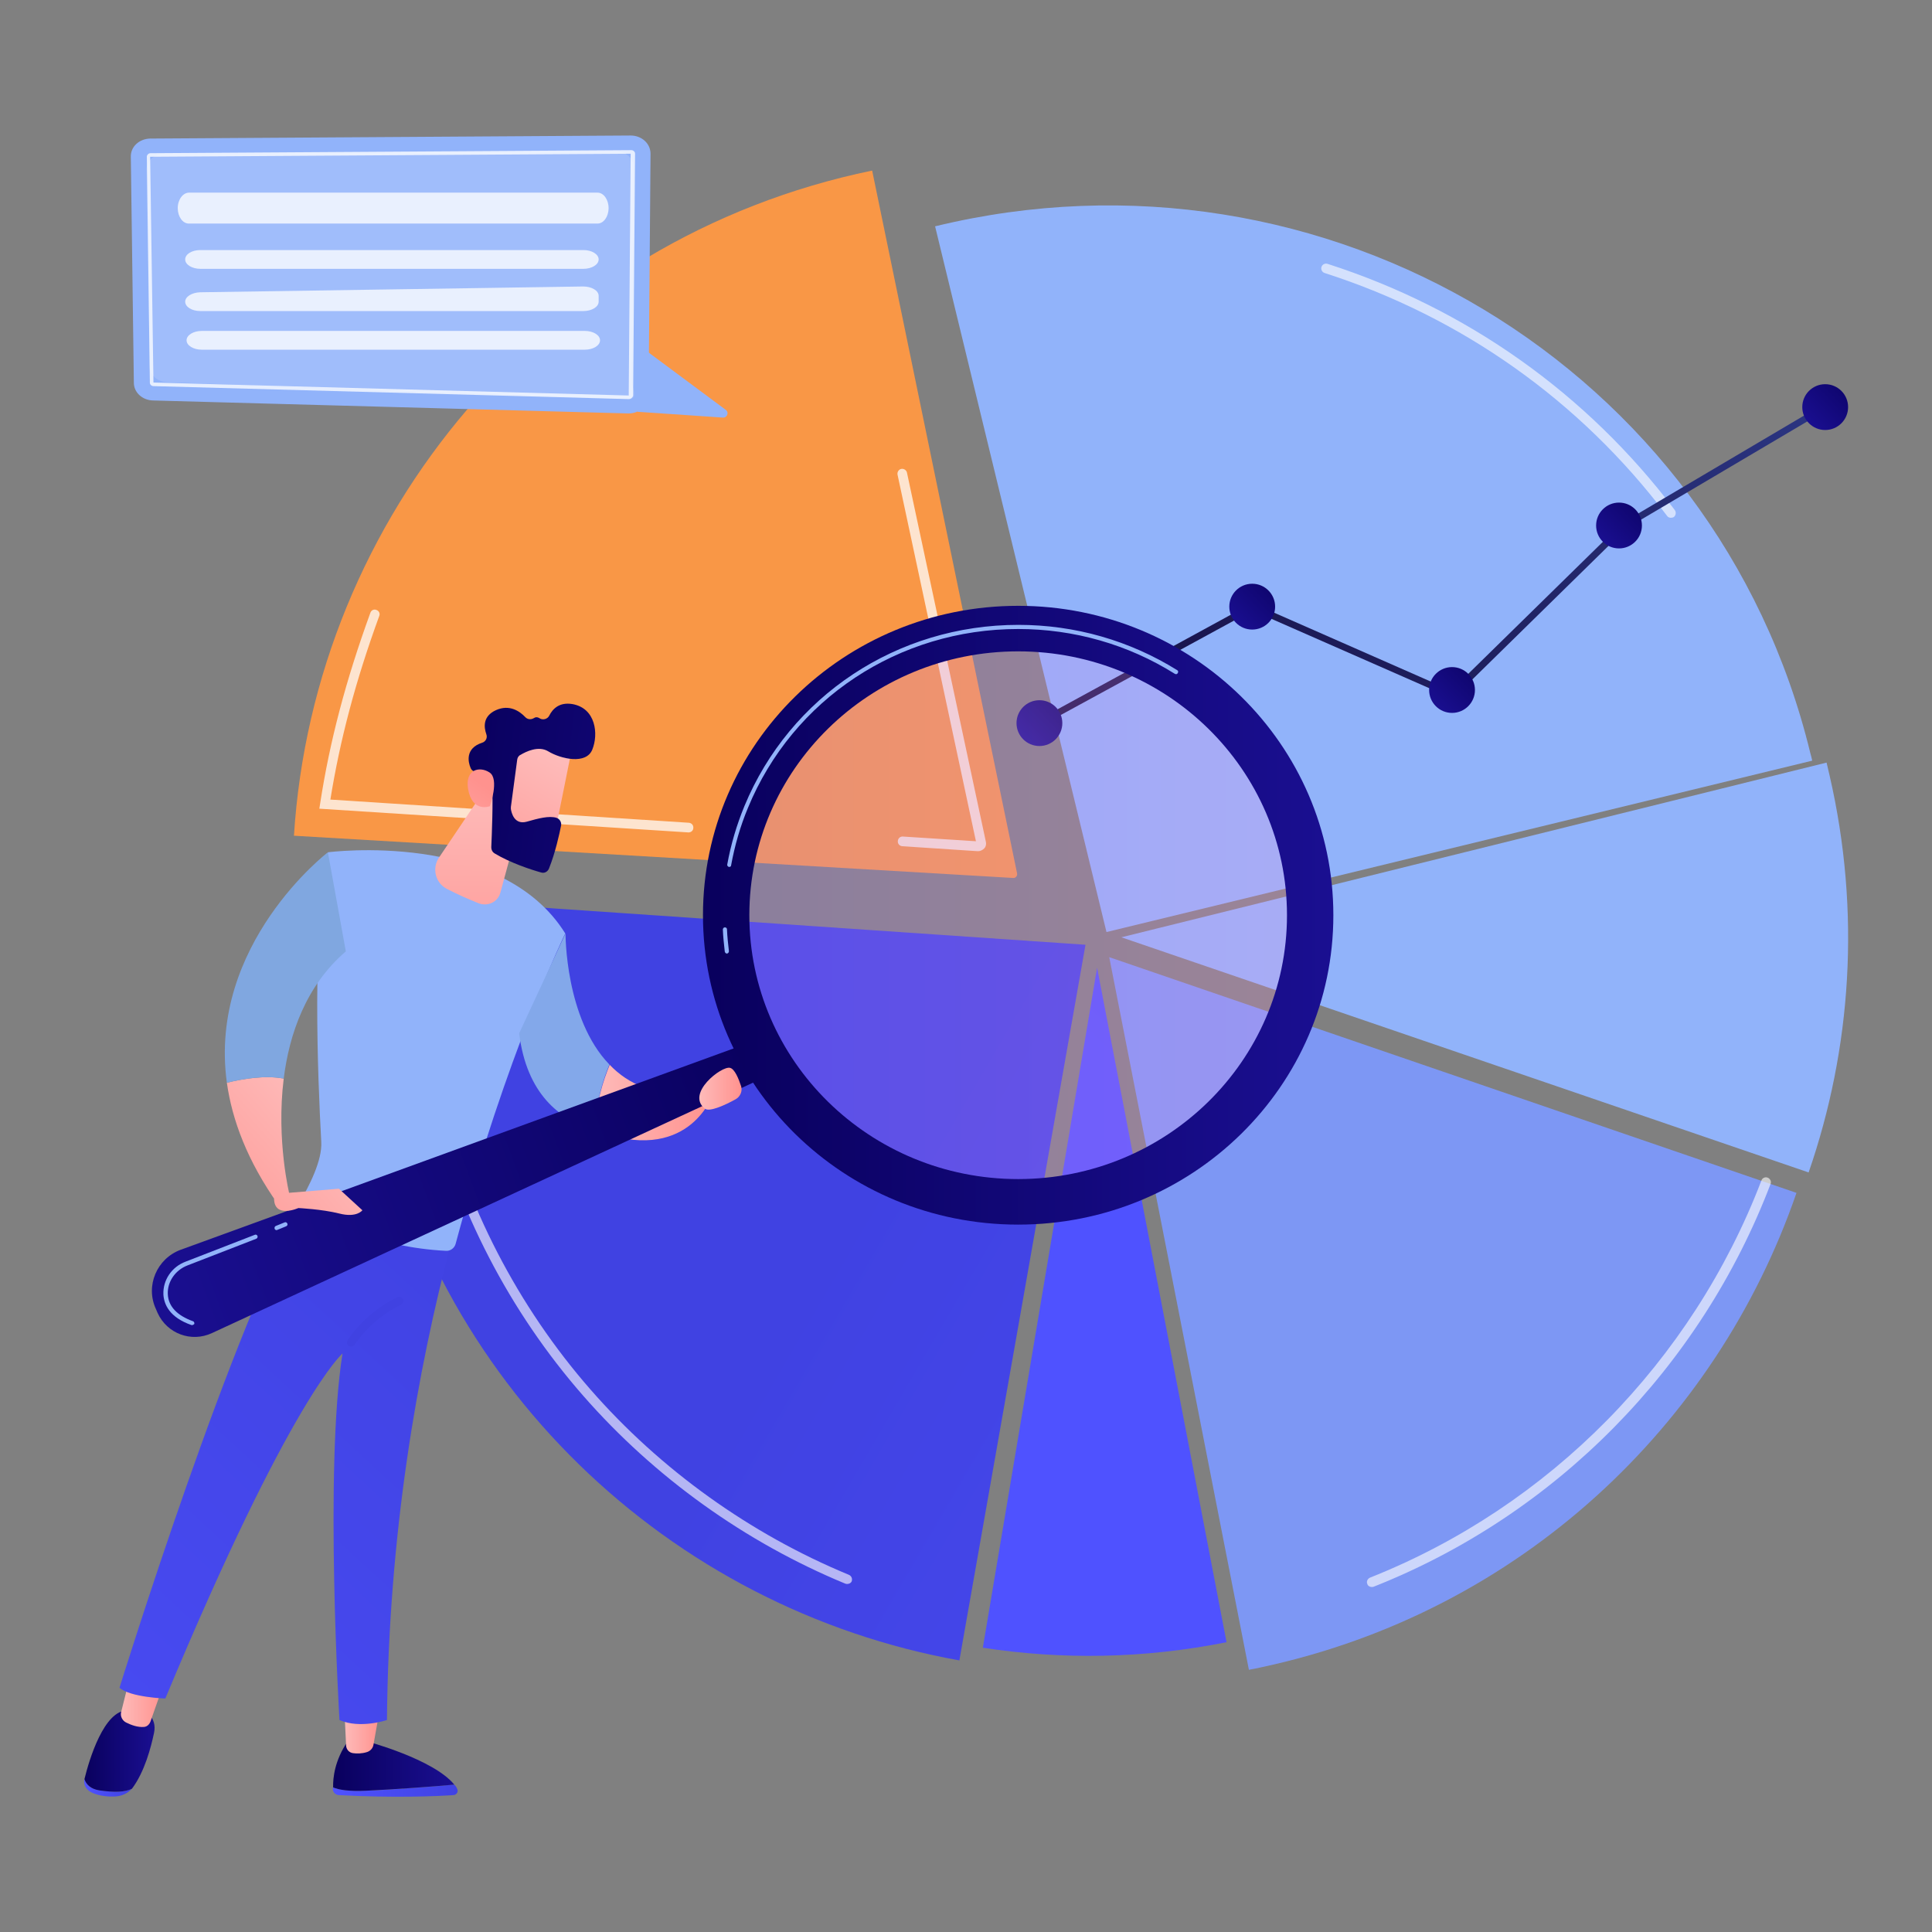 <?xml version="1.0" encoding="utf-8"?>
<!-- Generator: Adobe Illustrator 25.4.1, SVG Export Plug-In . SVG Version: 6.00 Build 0)  -->
<svg version="1.1" id="图层_1" xmlns="http://www.w3.org/2000/svg" xmlns:xlink="http://www.w3.org/1999/xlink" x="0px" y="0px"
	 viewBox="0 0 700 700" style="enable-background:new 0 0 700 700;" xml:space="preserve">
<rect x="0" y="0" width="700" height="700" fill="#808080" stroke="none"/>
<style type="text/css">
	.st0{fill:#F99746;}
	.st1{opacity:0.74;}
	.st2{fill:#FFFFFF;}
	.st3{fill:#91B3FA;}
	.st4{fill:#7D97F4;}
	.st5{fill:url(#SVGID_1_);}
	.st6{fill:url(#SVGID_00000134971678654971102630000010723806149737916584_);}
	.st7{opacity:0.61;}
	.st8{fill:url(#SVGID_00000182495061216382506920000000609364410397519279_);}
	.st9{fill:url(#SVGID_00000000936016792131531660000008996499993881721253_);}
	.st10{fill:url(#SVGID_00000164501045968614046110000018432838442676047007_);}
	.st11{fill:url(#SVGID_00000105403128398393467190000013357120144021775276_);}
	.st12{fill:url(#SVGID_00000151514012818928452590000012633556735313593492_);}
	.st13{fill:url(#SVGID_00000157290933322409416690000004559181283649587085_);}
	.st14{fill:url(#SVGID_00000026882660833936989890000016248749312983508124_);}
	.st15{fill:url(#SVGID_00000100362184947615184010000010750153528195077523_);}
	.st16{fill:url(#SVGID_00000124850696487205379140000001698402795103012762_);}
	.st17{fill:url(#SVGID_00000094589439585941699810000013885881399539589054_);}
	.st18{fill:url(#SVGID_00000069358121109607418480000014515921096514785669_);}
	.st19{fill:url(#SVGID_00000103265989778111547170000006335613803806595213_);}
	.st20{fill:url(#SVGID_00000054228933794357072240000008214602101167516805_);}
	.st21{fill:url(#SVGID_00000027601548324678193360000000756686254794505384_);}
	.st22{fill:url(#SVGID_00000127041415656792900490000005886602258777066154_);}
	.st23{fill:#80A7E0;}
	.st24{fill:#83A8EA;}
	.st25{fill:url(#SVGID_00000128483974521202458200000008653127263589483663_);}
	.st26{fill:url(#SVGID_00000109719447932081060690000014232274633729021606_);}
	.st27{fill:url(#SVGID_00000142162845782678675570000007604593813139338887_);}
	.st28{opacity:0.23;fill:url(#SVGID_00000138556820680675283400000007345953881773246888_);enable-background:new    ;}
	.st29{fill:url(#SVGID_00000127727692987569265320000004133995819499052217_);}
	.st30{fill:url(#SVGID_00000005250459541355623620000015104889295318796958_);}
	.st31{fill:url(#SVGID_00000008150802272309406680000009630445497427691401_);}
	.st32{fill:url(#SVGID_00000010277909135128363430000001410578362656794257_);}
	.st33{fill:url(#SVGID_00000000928648215566035450000013387155675796651683_);}
	.st34{fill:url(#SVGID_00000096749834115873342590000001950501961700546180_);}
	.st35{opacity:0.14;fill:#FFFFFF;enable-background:new    ;}
	.st36{opacity:0.77;fill:#FFFFFF;enable-background:new    ;}
</style>
<g>
	<g>
		<g>
			<g>
				<path class="st0" d="M368.5,316.4L316,61.8c-118.8,24.5-202.2,125.5-209.5,241l260.6,15.3C368,318.2,368.7,317.3,368.5,316.4z"
					/>
				<g class="st1">
					<path class="st2" d="M249.5,301.6h-0.1L115.7,293l0.3-1.9c3.5-22.7,9.3-44.6,18.2-69.1c0.3-0.9,1.3-1.4,2.2-1
						c0.9,0.3,1.4,1.3,1,2.2c-8.6,23.6-14.2,44.8-17.7,66.5l129.9,8.4c1,0.1,1.7,0.9,1.6,1.9C251.2,300.9,250.4,301.6,249.5,301.6z"
						/>
				</g>
				<g class="st1">
					<path class="st2" d="M354.4,308.4c-0.1,0-0.1,0-0.2,0l-27.3-1.8c-1-0.1-1.7-0.9-1.6-1.9s0.9-1.7,1.9-1.6l26.4,1.7L325.2,172
						c-0.2-0.9,0.4-1.9,1.3-2.1s1.9,0.4,2.1,1.3L357.2,305c0.2,0.9,0,1.8-0.6,2.4C356,308,355.2,308.4,354.4,308.4z M353.7,305.7
						L353.7,305.7L353.7,305.7z"/>
				</g>
				
					<!-- <animateTransform  accumulate="none" additive="replace" attributeName="transform" begin="0" calcMode="linear" dur="2s" fill="remove" repeatCount="indefinite" restart="always" type="translate" values="0 0 ; -10 -5; 0 0" xmlns="http://www.w3.org/2000/svg">
					</animateTransform> -->
			</g>
			<path class="st3" d="M656.6,275.6c-0.2-0.9-0.4-1.8-0.7-2.8C622,133.1,480,47.7,338.8,82l62.1,255.7L656.6,275.6z"/>
			<path class="st3" d="M406.3,339.6l249,85.2c15.5-44.8,19-94.3,7.6-143.8c-0.4-1.6-0.7-3.1-1.1-4.7L406.3,339.6z"/>
			<path class="st4" d="M401.9,346.8L452.5,605c1.6-0.3,3.2-0.6,4.9-1c93.4-20.1,164.5-87.6,193.5-171.8L401.9,346.8z"/>
			
				<linearGradient id="SVGID_1_" gradientUnits="userSpaceOnUse" x1="787.215" y1="-3.692" x2="299.701" y2="258.412" gradientTransform="matrix(0.999 3.495388e-02 3.495388e-02 -0.999 -4.907 690.008)">
				<stop  offset="0" style="stop-color:#4F52FF"/>
				<stop  offset="1" style="stop-color:#4042E2"/>
			</linearGradient>
			<path class="st5" d="M393.3,342.3l-262.1-17.9c-1.9,22.9-0.6,42.3,3.9,66.1c20.5,110.8,107.7,192.3,212.5,211.1L393.3,342.3z"/>
			
				<linearGradient id="SVGID_00000053518687574514871010000015161368776583856783_" gradientUnits="userSpaceOnUse" x1="453.284" y1="261.341" x2="738.451" y2="561.605" gradientTransform="matrix(1 0 0 -1 0 700)">
				<stop  offset="0" style="stop-color:#4F52FF"/>
				<stop  offset="1" style="stop-color:#4042E2"/>
			</linearGradient>
			<path style="fill:url(#SVGID_00000053518687574514871010000015161368776583856783_);" d="M356.1,597c28.6,4.4,58.4,4,88.3-2l0,0
				l-46.9-244.4L356.1,597z"/>
		</g>
		<g id="arc01">
			<g class="st7">
				<path class="st2" d="M307,573.9c-0.2,0-0.4,0-0.7-0.1c-36.3-15-69.2-38.6-95-68.1c-26.7-30.5-45.9-67.6-55.5-107.3
					c-0.9-3.6-1.7-7.2-2.4-10.7c-0.2-1,0.4-1.9,1.4-2.1c1-0.2,1.9,0.4,2.1,1.4c0.7,3.5,1.5,7.1,2.3,10.6
					c9.5,39.1,28.4,75.7,54.7,105.8c25.4,29.1,57.9,52.4,93.7,67.2c0.9,0.4,1.3,1.4,1,2.3C308.4,573.5,307.7,573.9,307,573.9z"/>
			</g>
			<g class="st7">
				<path class="st2" d="M497,575c-0.7,0-1.4-0.4-1.6-1.1c-0.4-0.9,0.1-1.9,1-2.3c65-25.8,116.7-78.3,141.8-143.9
					c0.3-0.9,1.4-1.4,2.3-1c0.9,0.4,1.4,1.4,1,2.3c-25.4,66.6-77.8,119.8-143.8,145.9C497.5,575,497.2,575,497,575z"/>
			</g>
			<g class="st7">
				<path class="st2" d="M605.4,187.6c-0.5,0-1.1-0.2-1.4-0.7c-31.4-41.6-74.3-72-124.1-88c-0.9-0.3-1.4-1.3-1.1-2.2
					c0.3-0.9,1.3-1.4,2.2-1.1c50.4,16.2,93.9,47,125.8,89.2c0.6,0.8,0.4,1.9-0.3,2.5C606.2,187.5,605.8,187.6,605.4,187.6z"/>
			</g>
			
				<!-- <animateTransform  accumulate="none" additive="replace" attributeName="transform" attributeType="XML" calcMode="linear" dur="20s" fill="remove" from="0 575 480" repeatCount="indefinite" restart="always" to="-360 575 480" type="rotate" xmlns="http://www.w3.org/2000/svg">
				</animateTransform> -->
		</g>
	</g>
	<g id="curve01">
		<g>
			
				<linearGradient id="SVGID_00000089570923015263826270000011117198309774582401_" gradientUnits="userSpaceOnUse" x1="620.478" y1="594.712" x2="417.276" y2="395.928" gradientTransform="matrix(1 0 0 -1 0 700)">
				<stop  offset="0" style="stop-color:#2B3582"/>
				<stop  offset="1" style="stop-color:#150E42"/>
			</linearGradient>
			<polygon style="fill:url(#SVGID_00000089570923015263826270000011117198309774582401_);" points="377.1,263 376,260.9 
				453.7,218.5 525.8,250.2 587.8,189.4 587.9,189.4 660.7,146.4 661.9,148.5 589.3,191.4 526.4,253.1 453.8,221.2 			"/>
		</g>
		
			<linearGradient id="SVGID_00000005983673171399289190000004211038068110092176_" gradientUnits="userSpaceOnUse" x1="389.865" y1="451.069" x2="370.034" y2="431.668" gradientTransform="matrix(1 0 0 -1 0 700)">
			<stop  offset="0" style="stop-color:#09005D"/>
			<stop  offset="1" style="stop-color:#1A0F91"/>
		</linearGradient>
		<circle style="fill:url(#SVGID_00000005983673171399289190000004211038068110092176_);" cx="376.6" cy="262" r="8.3"/>
		
			<linearGradient id="SVGID_00000007391429849085103560000016748028440386253722_" gradientUnits="userSpaceOnUse" x1="466.972" y1="493.276" x2="447.14" y2="473.875" gradientTransform="matrix(1 0 0 -1 0 700)">
			<stop  offset="0" style="stop-color:#09005D"/>
			<stop  offset="1" style="stop-color:#1A0F91"/>
		</linearGradient>
		<circle style="fill:url(#SVGID_00000007391429849085103560000016748028440386253722_);" cx="453.7" cy="219.8" r="8.3"/>
		
			<linearGradient id="SVGID_00000124866420978813388720000014718952932593063064_" gradientUnits="userSpaceOnUse" x1="539.351" y1="463.054" x2="519.519" y2="443.654" gradientTransform="matrix(1 0 0 -1 0 700)">
			<stop  offset="0" style="stop-color:#09005D"/>
			<stop  offset="1" style="stop-color:#1A0F91"/>
		</linearGradient>
		<circle style="fill:url(#SVGID_00000124866420978813388720000014718952932593063064_);" cx="526.1" cy="250" r="8.3"/>
		
			<linearGradient id="SVGID_00000158724593014012230600000013658108267370806428_" gradientUnits="userSpaceOnUse" x1="599.854" y1="522.658" x2="580.023" y2="503.257" gradientTransform="matrix(1 0 0 -1 0 700)">
			<stop  offset="0" style="stop-color:#09005D"/>
			<stop  offset="1" style="stop-color:#1A0F91"/>
		</linearGradient>
		<circle style="fill:url(#SVGID_00000158724593014012230600000013658108267370806428_);" cx="586.6" cy="190.4" r="8.3"/>
		
			<linearGradient id="SVGID_00000093153630247066564190000014239839279104673981_" gradientUnits="userSpaceOnUse" x1="674.616" y1="565.618" x2="654.784" y2="546.218" gradientTransform="matrix(1 0 0 -1 0 700)">
			<stop  offset="0" style="stop-color:#09005D"/>
			<stop  offset="1" style="stop-color:#1A0F91"/>
		</linearGradient>
		<circle style="fill:url(#SVGID_00000093153630247066564190000014239839279104673981_);" cx="661.3" cy="147.5" r="8.3"/>
		
			<!-- <animateTransform  accumulate="none" additive="replace" attributeName="transform" begin="0.2" calcMode="linear" dur="3s" fill="remove" repeatCount="indefinite" restart="always" type="translate" values="0 0 ; 10 0; 0 0" xmlns="http://www.w3.org/2000/svg">
			</animateTransform> -->
	</g>
	<g>
		<g>
			<g>
				
					<linearGradient id="SVGID_00000034794811080741567090000014428274041841432741_" gradientUnits="userSpaceOnUse" x1="1261.286" y1="51.25" x2="1306.505" y2="51.25" gradientTransform="matrix(1 0 0 -1 -1140.734 700)">
					<stop  offset="0" style="stop-color:#4F52FF"/>
					<stop  offset="1" style="stop-color:#4042E2"/>
				</linearGradient>
				<path style="fill:url(#SVGID_00000034794811080741567090000014428274041841432741_);" d="M164.6,646.6
					c-7.8,0.7-21.2,1.8-31.8,2.2c-6.4,0.3-10-0.3-12.2-1.2c0,0.2,0,0.5,0,0.7c0,1.1,1,2,2.1,2.1c20,1.1,36,0.4,41.6,0
					c1.2-0.1,1.9-1.3,1.3-2.3C165.4,647.5,165,647,164.6,646.6z"/>
				
					<linearGradient id="SVGID_00000052088504542055829060000016596859751669479825_" gradientUnits="userSpaceOnUse" x1="1261.324" y1="60.156" x2="1305.296" y2="60.156" gradientTransform="matrix(1 0 0 -1 -1140.734 700)">
					<stop  offset="0" style="stop-color:#09005D"/>
					<stop  offset="1" style="stop-color:#1A0F91"/>
				</linearGradient>
				<path style="fill:url(#SVGID_00000052088504542055829060000016596859751669479825_);" d="M132.8,648.8
					c10.6-0.5,24.1-1.5,31.8-2.2c-7.6-9.3-31.8-15.7-31.8-15.7H126c-4.7,6.8-5.4,13.2-5.3,16.7C122.8,648.5,126.4,649.1,132.8,648.8
					z"/>
				
					<linearGradient id="SVGID_00000002362415891507598470000005159234282986021307_" gradientUnits="userSpaceOnUse" x1="1265.506" y1="72.485" x2="1278.256" y2="72.485" gradientTransform="matrix(1 0 0 -1 -1140.734 700)">
					<stop  offset="0" style="stop-color:#FEBBBA"/>
					<stop  offset="1" style="stop-color:#FF928E"/>
				</linearGradient>
				<path style="fill:url(#SVGID_00000002362415891507598470000005159234282986021307_);" d="M124.8,619.8l0.6,12.7
					c0.1,1.4,1.1,2.5,2.5,2.7s3.2,0.2,5.1-0.4c1.2-0.4,2.1-1.4,2.3-2.6l2.2-12.3h-12.7V619.8z"/>
			</g>
			<g>
				<g>
					
						<linearGradient id="SVGID_00000059295925924107861630000005490600721155068315_" gradientUnits="userSpaceOnUse" x1="1171.144" y1="52.284" x2="1188.476" y2="52.284" gradientTransform="matrix(1 0 0 -1 -1140.734 700)">
						<stop  offset="0" style="stop-color:#4F52FF"/>
						<stop  offset="1" style="stop-color:#4042E2"/>
					</linearGradient>
					<path style="fill:url(#SVGID_00000059295925924107861630000005490600721155068315_);" d="M36.1,648.7c-3.4-0.5-4.9-2.2-5.5-4.1
						l0,0c-0.5,2,0.6,4,2.9,5c2.8,1.2,5.8,1.4,8.1,1.3c2.5-0.1,4.8-1.2,6.1-2.8l0,0C45.3,649.3,41.7,649.5,36.1,648.7z"/>
					
						<linearGradient id="SVGID_00000034783480277124833290000002823604783303028387_" gradientUnits="userSpaceOnUse" x1="1171.286" y1="65.606" x2="1196.732" y2="65.606" gradientTransform="matrix(1 0 0 -1 -1140.734 700)">
						<stop  offset="0" style="stop-color:#09005D"/>
						<stop  offset="1" style="stop-color:#1A0F91"/>
					</linearGradient>
					<path style="fill:url(#SVGID_00000034783480277124833290000002823604783303028387_);" d="M51.9,619.7h-5.6
						c-8.6-0.2-14,17.9-15.7,24.9c0.6,1.9,2.2,3.6,5.5,4.1c5.6,0.8,9.2,0.6,11.7-0.6c4.6-6.1,6.9-15,8-20.2
						C57.1,621.9,51.9,619.7,51.9,619.7z"/>
				</g>
				
					<linearGradient id="SVGID_00000150069370193702012330000017833078165259431604_" gradientUnits="userSpaceOnUse" x1="1184.483" y1="83.231" x2="1199.713" y2="83.231" gradientTransform="matrix(1 0 0 -1 -1140.734 700)">
					<stop  offset="0" style="stop-color:#FEBBBA"/>
					<stop  offset="1" style="stop-color:#FF928E"/>
				</linearGradient>
				<path style="fill:url(#SVGID_00000150069370193702012330000017833078165259431604_);" d="M47,607.9l-3.1,12.4
					c-0.4,1.5,0.4,3.1,1.8,3.8c1.8,0.9,4.2,1.8,6.5,1.6c1.1-0.1,1.9-0.9,2.3-1.9l4.6-13.1L47,607.9z"/>
			</g>
			
				<linearGradient id="SVGID_00000070838412709082605530000005183815712408961925_" gradientUnits="userSpaceOnUse" x1="-113.284" y1="-87.336" x2="196.56" y2="248.064" gradientTransform="matrix(1 0 0 -1 0 700)">
				<stop  offset="0" style="stop-color:#4F52FF"/>
				<stop  offset="1" style="stop-color:#4042E2"/>
			</linearGradient>
			<path style="fill:url(#SVGID_00000070838412709082605530000005183815712408961925_);" d="M43.3,611.5c3.9,3.5,16.6,3.9,16.6,3.9
				c45.6-109.4,64.2-125,64.2-125c-6.6,41.3-1.1,132.8-1.1,132.8c7.5,3.3,17.2,0,17.2,0c0.6-67.6,11-126.6,23.3-173.1
				c-30.8-0.7-47.2-11.2-52.6-15.5C85.3,476.1,43.3,611.5,43.3,611.5z"/>
			<path class="st3" d="M118.8,308.8c-5.8,29.1-3.7,81.2-2.4,104.9c0.4,6.7-4.3,15.9-8,22.2c-0.6,1-0.2,2.3,0.8,2.8
				c6.3,3.2,27.7,13.3,52.4,14.5c1.6,0.1,3.1-1,3.5-2.6c18.4-68.6,39.7-112.4,39.7-112.4C181.4,300.6,118.8,308.8,118.8,308.8z"/>
			
				<linearGradient id="SVGID_00000114792185709183048200000009650303671116776349_" gradientUnits="userSpaceOnUse" x1="127.906" y1="350.062" x2="132.698" y2="272.601" gradientTransform="matrix(1 0 0 -1 0 700)">
				<stop  offset="0" style="stop-color:#4F52FF"/>
				<stop  offset="1" style="stop-color:#4042E2"/>
			</linearGradient>
			<path style="fill:url(#SVGID_00000114792185709183048200000009650303671116776349_);" d="M127.2,487.9c-0.3,0-0.5-0.1-0.8-0.2
				c-0.7-0.4-0.9-1.3-0.5-2c0.2-0.4,6.1-9.9,18.1-15.7c0.7-0.3,1.6,0,2,0.7s0,1.6-0.7,2c-11.1,5.4-16.8,14.5-16.9,14.6
				C128.2,487.6,127.7,487.9,127.2,487.9z"/>
			<g>
				
					<linearGradient id="SVGID_00000142868055328008786010000011914910287652735894_" gradientUnits="userSpaceOnUse" x1="1254.249" y1="305.167" x2="1200.034" y2="257.159" gradientTransform="matrix(1 0 0 -1 -1140.734 700)">
					<stop  offset="0" style="stop-color:#FEBBBA"/>
					<stop  offset="1" style="stop-color:#FF928E"/>
				</linearGradient>
				<path style="fill:url(#SVGID_00000142868055328008786010000011914910287652735894_);" d="M82.2,392.3c1.9,13.5,7.4,28.3,18.5,44
					l4.2-3.4c0,0-4.9-19.7-2.1-42.1C96,389.5,87.9,390.9,82.2,392.3z"/>
				<path class="st23" d="M125.3,344.7l-6.5-35.9c0,0-43.5,33.3-36.6,83.5c5.7-1.4,13.8-2.8,20.6-1.5
					C104.8,374.7,110.8,357.2,125.3,344.7z"/>
			</g>
			<g>
				<path class="st24" d="M204.9,338.2l-16.8,36.2c2.7,21.8,14.5,31.3,27.1,34.9c0.8-10,3.3-18,5.6-23.6
					C204.7,369.1,204.9,338.2,204.9,338.2z"/>
				
					<linearGradient id="SVGID_00000041286176055666735180000011846417446472799395_" gradientUnits="userSpaceOnUse" x1="1355.896" y1="300.569" x2="1398.596" y2="300.569" gradientTransform="matrix(1 0 0 -1 -1140.734 700)">
					<stop  offset="0" style="stop-color:#FEBBBA"/>
					<stop  offset="1" style="stop-color:#FF928E"/>
				</linearGradient>
				<path style="fill:url(#SVGID_00000041286176055666735180000011846417446472799395_);" d="M220.9,385.8
					c-2.3,5.6-4.9,13.6-5.6,23.6c33.8,13.1,42.7-12.3,42.7-12.3l-6.2-1.1C237.6,397.4,227.7,392.9,220.9,385.8z"/>
			</g>
			
				<linearGradient id="SVGID_00000168812882461044809960000015604521853884266630_" gradientUnits="userSpaceOnUse" x1="1314.347" y1="414.708" x2="1313.881" y2="334.976" gradientTransform="matrix(1 0 0 -1 -1140.734 700)">
				<stop  offset="0" style="stop-color:#FEBBBA"/>
				<stop  offset="1" style="stop-color:#FF928E"/>
			</linearGradient>
			<path style="fill:url(#SVGID_00000168812882461044809960000015604521853884266630_);" d="M189.4,293.6l-8.1,29.8
				c-0.9,3.4-4.5,5.1-7.8,3.9c-3.5-1.4-7.9-3.3-11.7-5.3c-4.1-2.2-5.3-7.4-2.8-11.2l16.9-25.1L189.4,293.6z"/>
		</g>
		
			<linearGradient id="SVGID_00000091723542850217464810000014919826919913704343_" gradientUnits="userSpaceOnUse" x1="290.283" y1="313.296" x2="53.107" y2="225.453" gradientTransform="matrix(1 0 0 -1 0 700)">
			<stop  offset="0" style="stop-color:#09005D"/>
			<stop  offset="1" style="stop-color:#1A0F91"/>
		</linearGradient>
		<path style="fill:url(#SVGID_00000091723542850217464810000014919826919913704343_);" d="M273.4,377.1L65.5,452.8
			c-8.7,3.2-12.9,13.1-9,21.5l0.6,1.4c3.4,7.5,12.2,10.8,19.7,7.3l201.8-93.4L273.4,377.1z"/>
		
			<linearGradient id="SVGID_00000128471960129798084470000004607036676036397238_" gradientUnits="userSpaceOnUse" x1="1406.986" y1="368.445" x2="1612.186" y2="368.445" gradientTransform="matrix(1 0 0 -1 -1140.734 700)">
			<stop  offset="0" style="stop-color:#B37CFF"/>
			<stop  offset="1" style="stop-color:#F895E7"/>
		</linearGradient>
		
			<ellipse style="opacity:0.23;fill:url(#SVGID_00000128471960129798084470000004607036676036397238_);enable-background:new    ;" cx="368.9" cy="331.6" rx="102.6" ry="100.8"/>
		
			<linearGradient id="SVGID_00000016053937927656385790000014188818082796397732_" gradientUnits="userSpaceOnUse" x1="1395.386" y1="368.445" x2="1623.786" y2="368.445" gradientTransform="matrix(1 0 0 -1 -1140.734 700)">
			<stop  offset="0" style="stop-color:#09005D"/>
			<stop  offset="1" style="stop-color:#1A0F91"/>
		</linearGradient>
		<path style="fill:url(#SVGID_00000016053937927656385790000014188818082796397732_);" d="M368.9,219.5
			c-63.1,0-114.2,50.2-114.2,112.1s51.1,112.1,114.2,112.1s114.2-50.2,114.2-112.1S432,219.5,368.9,219.5z M368.9,427.2
			c-53.8,0-97.4-42.8-97.4-95.6s43.6-95.6,97.4-95.6s97.4,42.8,97.4,95.6C466.3,384.4,422.7,427.2,368.9,427.2z"/>
		<path class="st3" d="M263.4,345.5c-0.4,0-0.7-0.3-0.8-0.7c-0.3-2.7-0.6-5.4-0.7-8c0-0.4,0.3-0.8,0.7-0.8c0.5,0,0.8,0.3,0.8,0.7
			c0.1,2.6,0.4,5.3,0.7,7.9C264.1,345,263.9,345.4,263.4,345.5C263.5,345.5,263.5,345.5,263.4,345.5z M264.2,314.1h-0.1
			c-0.4-0.1-0.7-0.5-0.6-0.9c1.3-7.2,3.4-14.3,6.2-21.1l0,0c16.5-39.9,55.4-65.7,99.3-65.7c20.5,0,40.3,5.7,57.5,16.4
			c0.4,0.2,0.5,0.7,0.2,1.1c-0.2,0.4-0.7,0.5-1.1,0.2c-16.9-10.6-36.5-16.2-56.7-16.2c-43.2,0-81.7,25.4-97.9,64.8l0,0
			c-2.8,6.7-4.8,13.7-6.1,20.8C264.9,313.9,264.6,314.1,264.2,314.1z"/>
		<g>
			
				<linearGradient id="SVGID_00000027570034511456810890000013274598015939904437_" gradientUnits="userSpaceOnUse" x1="997.849" y1="-1447.109" x2="958.601" y2="-1499.03" gradientTransform="matrix(0.99 -0.143 -0.143 -0.99 -994.696 -1017.536)">
				<stop  offset="0" style="stop-color:#FEBBBA"/>
				<stop  offset="1" style="stop-color:#FF928E"/>
			</linearGradient>
			<path style="fill:url(#SVGID_00000027570034511456810890000013274598015939904437_);" d="M207.2,270.9c0.1,0.5-6.8,34-6.8,34
				l-19.1-4.3l1.8-32.7C183.1,267.9,205.9,262.3,207.2,270.9z"/>
			
				<linearGradient id="SVGID_00000115492691573065609340000000872760833996843649_" gradientUnits="userSpaceOnUse" x1="163.744" y1="419.219" x2="299.916" y2="402.002" gradientTransform="matrix(1 0 0 -1 0 700)">
				<stop  offset="0" style="stop-color:#09005D"/>
				<stop  offset="1" style="stop-color:#1A0F91"/>
			</linearGradient>
			<path style="fill:url(#SVGID_00000115492691573065609340000000872760833996843649_);" d="M187.4,275.2l-2.3,17.2
				c0,0.2,0,0.4,0,0.7c0.2,1.3,1.2,5.9,5.8,4.6c4.2-1.2,8-2.2,10.7-1.4c1.2,0.4,1.9,1.6,1.7,2.8c-0.6,3-2.1,9.9-4.4,15.6
				c-0.5,1.2-1.7,1.8-2.9,1.4c-3.6-1-11.2-3.5-16.8-6.9c-0.8-0.5-1.2-1.3-1.2-2.2c0.2-4.3,0.7-17.5,0.3-21.2
				c-0.4-3.5-4.6-5.5-6.5-6.3c-0.6-0.2-1.1-0.7-1.3-1.3c-0.9-2.1-2-7.1,4.2-9.1c1.3-0.4,2-1.8,1.5-3.1c-0.9-2.6-1.3-6.5,3.5-8.7
				c4.9-2.2,8.6,0.4,10.6,2.5c0.8,0.9,2.1,1,3.1,0.4c0.6-0.4,1.3-0.5,2.2,0.1c1.2,0.7,2.8,0.2,3.4-1c1.2-2.4,3.6-5,8.4-4.2
				c8.5,1.5,9.5,10.9,7.2,16.5c-2.2,5.5-11.4,3.4-16,0.6c-3.5-2.1-8,0.1-10,1.3C187.9,273.8,187.5,274.5,187.4,275.2z"/>
			
				<linearGradient id="SVGID_00000008864022951473081290000010925745036350032531_" gradientUnits="userSpaceOnUse" x1="940.384" y1="-1488.242" x2="971.864" y2="-1455.945" gradientTransform="matrix(0.99 -0.143 -0.143 -0.99 -994.696 -1017.536)">
				<stop  offset="0" style="stop-color:#FEBBBA"/>
				<stop  offset="1" style="stop-color:#FF928E"/>
			</linearGradient>
			<path style="fill:url(#SVGID_00000008864022951473081290000010925745036350032531_);" d="M177.5,292.1c0,0,3.5-9.8-0.1-12.2
				c-3.6-2.4-9-1.2-7.8,6C171.1,294.6,177.5,292.1,177.5,292.1z"/>
		</g>
		
			<linearGradient id="SVGID_00000001648746971852348440000017947267456747889086_" gradientUnits="userSpaceOnUse" x1="1275.633" y1="281.018" x2="1221.419" y2="233.01" gradientTransform="matrix(1 0 0 -1 -1140.734 700)">
			<stop  offset="0" style="stop-color:#FEBBBA"/>
			<stop  offset="1" style="stop-color:#FF928E"/>
		</linearGradient>
		<path style="fill:url(#SVGID_00000001648746971852348440000017947267456747889086_);" d="M103.2,432.3l19.6-1.6l8.5,7.8
			c0,0-2,2.8-8.3,1.2s-14.9-2-14.9-2s-8.7,3.9-8.8-3.4L103.2,432.3z"/>
		
			<linearGradient id="SVGID_00000012440258575546321760000007742347055639278464_" gradientUnits="userSpaceOnUse" x1="1394.055" y1="305.597" x2="1409.34" y2="305.597" gradientTransform="matrix(1 0 0 -1 -1140.734 700)">
			<stop  offset="0" style="stop-color:#FEBBBA"/>
			<stop  offset="1" style="stop-color:#FF928E"/>
		</linearGradient>
		<path style="fill:url(#SVGID_00000012440258575546321760000007742347055639278464_);" d="M255.4,401.7c1.7,1.3,7.5-1.4,11.1-3.4
			c1.7-0.9,2.6-3,2-4.8c-0.9-2.7-2.3-6.2-4-6.6C261.5,386.1,248.4,396.2,255.4,401.7z"/>
		<path class="st3" d="M69.6,480.1c-0.1,0-0.2,0-0.2,0c-8.1-2.8-10-7.6-10.2-11.1c-0.2-5.2,3-10,8.1-11.9l25-9.7
			c0.4-0.2,0.8,0,1,0.4c0.1,0.4,0,0.8-0.4,1l-25,9.7c-4.4,1.7-7.3,5.9-7.1,10.4c0.2,4.4,3.3,7.7,9.1,9.8c0.4,0.1,0.6,0.6,0.5,1
			C70.2,479.9,69.9,480.1,69.6,480.1z"/>
		<path class="st3" d="M100.2,445.7c-0.3,0-0.6-0.2-0.7-0.5c-0.1-0.4,0-0.8,0.4-1l3.2-1.3c0.4-0.2,0.8,0,1,0.4s0,0.8-0.4,1l-3.2,1.3
			C100.4,445.7,100.3,445.7,100.2,445.7z"/>
	</g>
	<g id="message01">
		<path class="st3" d="M231,149.2l30.9,2.1c1.5,0.1,2.3-1.7,1.2-2.7l-29.6-22L231,149.2z"/>
		<path class="st3" d="M54.4,50.2l174.1-1.1c4,0,7.2,2.9,7.2,6.6l-0.7,87.6c0,3.6-3.4,6.6-7.4,6.5l-172.2-4.7
			c-3.8-0.1-6.9-2.9-6.9-6.4l-1.1-81.9C47.3,53.2,50.4,50.3,54.4,50.2z"/>
		<path class="st35" d="M59.8,55.6l163-0.9c3.7,0,6.8,2.6,6.7,5.7l-0.7,76.6c0,3.2,2.7,7.7-1,7.6l-167.1-6.1
			c-3.6-0.1-6.4-2.6-6.5-5.6l-1.1-71.5C53.1,58.2,56.1,55.6,59.8,55.6z"/>
		<path class="st36" d="M227.8,144.6l-172.2-4.7c-0.7,0-1.3-0.6-1.3-1.2l-1.1-81.9c0-0.3,0.1-0.6,0.4-0.9s0.6-0.4,1-0.4l174.1-1.1
			c0.4,0,0.7,0.1,1,0.4c0.3,0.2,0.4,0.6,0.4,0.9l-0.7,87.7C229.2,144,228.6,144.6,227.8,144.6z M55.6,138.6l172.2,4.7l0.7-87.6
			L54.4,56.8L55.6,138.6z"/>
		<path class="st36" d="M64.4,75.4c0,3.1,1.8,5.6,4,5.6h148.1c2.2,0,4-2.5,4-5.6s-1.8-5.6-4-5.6h-148C66.3,69.8,64.4,72.3,64.4,75.4
			z"/>
		<path class="st36" d="M72.6,90.6h138.8c3,0,5.5,1.5,5.5,3.4s-2.5,3.4-5.5,3.4H72.6c-3,0-5.5-1.5-5.5-3.4S69.5,90.6,72.6,90.6z"/>
		<path class="st36" d="M67.1,109.3c0,1.9,2.4,3.4,5.5,3.4h138.8c3,0,5.5-1.5,5.5-3.4v-2.1c0-1.9-2.5-3.4-5.6-3.4l-138.8,2.1
			C69.5,106,67.1,107.5,67.1,109.3z"/>
		<path class="st36" d="M73.1,119.9h138.8c3,0,5.5,1.5,5.5,3.4s-2.5,3.4-5.5,3.4H73.1c-3,0-5.5-1.5-5.5-3.4S70.1,119.9,73.1,119.9z"
			/>
		
			<!-- <animateTransform  accumulate="none" additive="replace" attributeName="transform" begin="0.1" calcMode="linear" dur="2s" fill="remove" repeatCount="indefinite" restart="always" type="translate" values="0 0 ; 0 -10; 0 0">
			</animateTransform> -->
	</g>
</g>
</svg>
